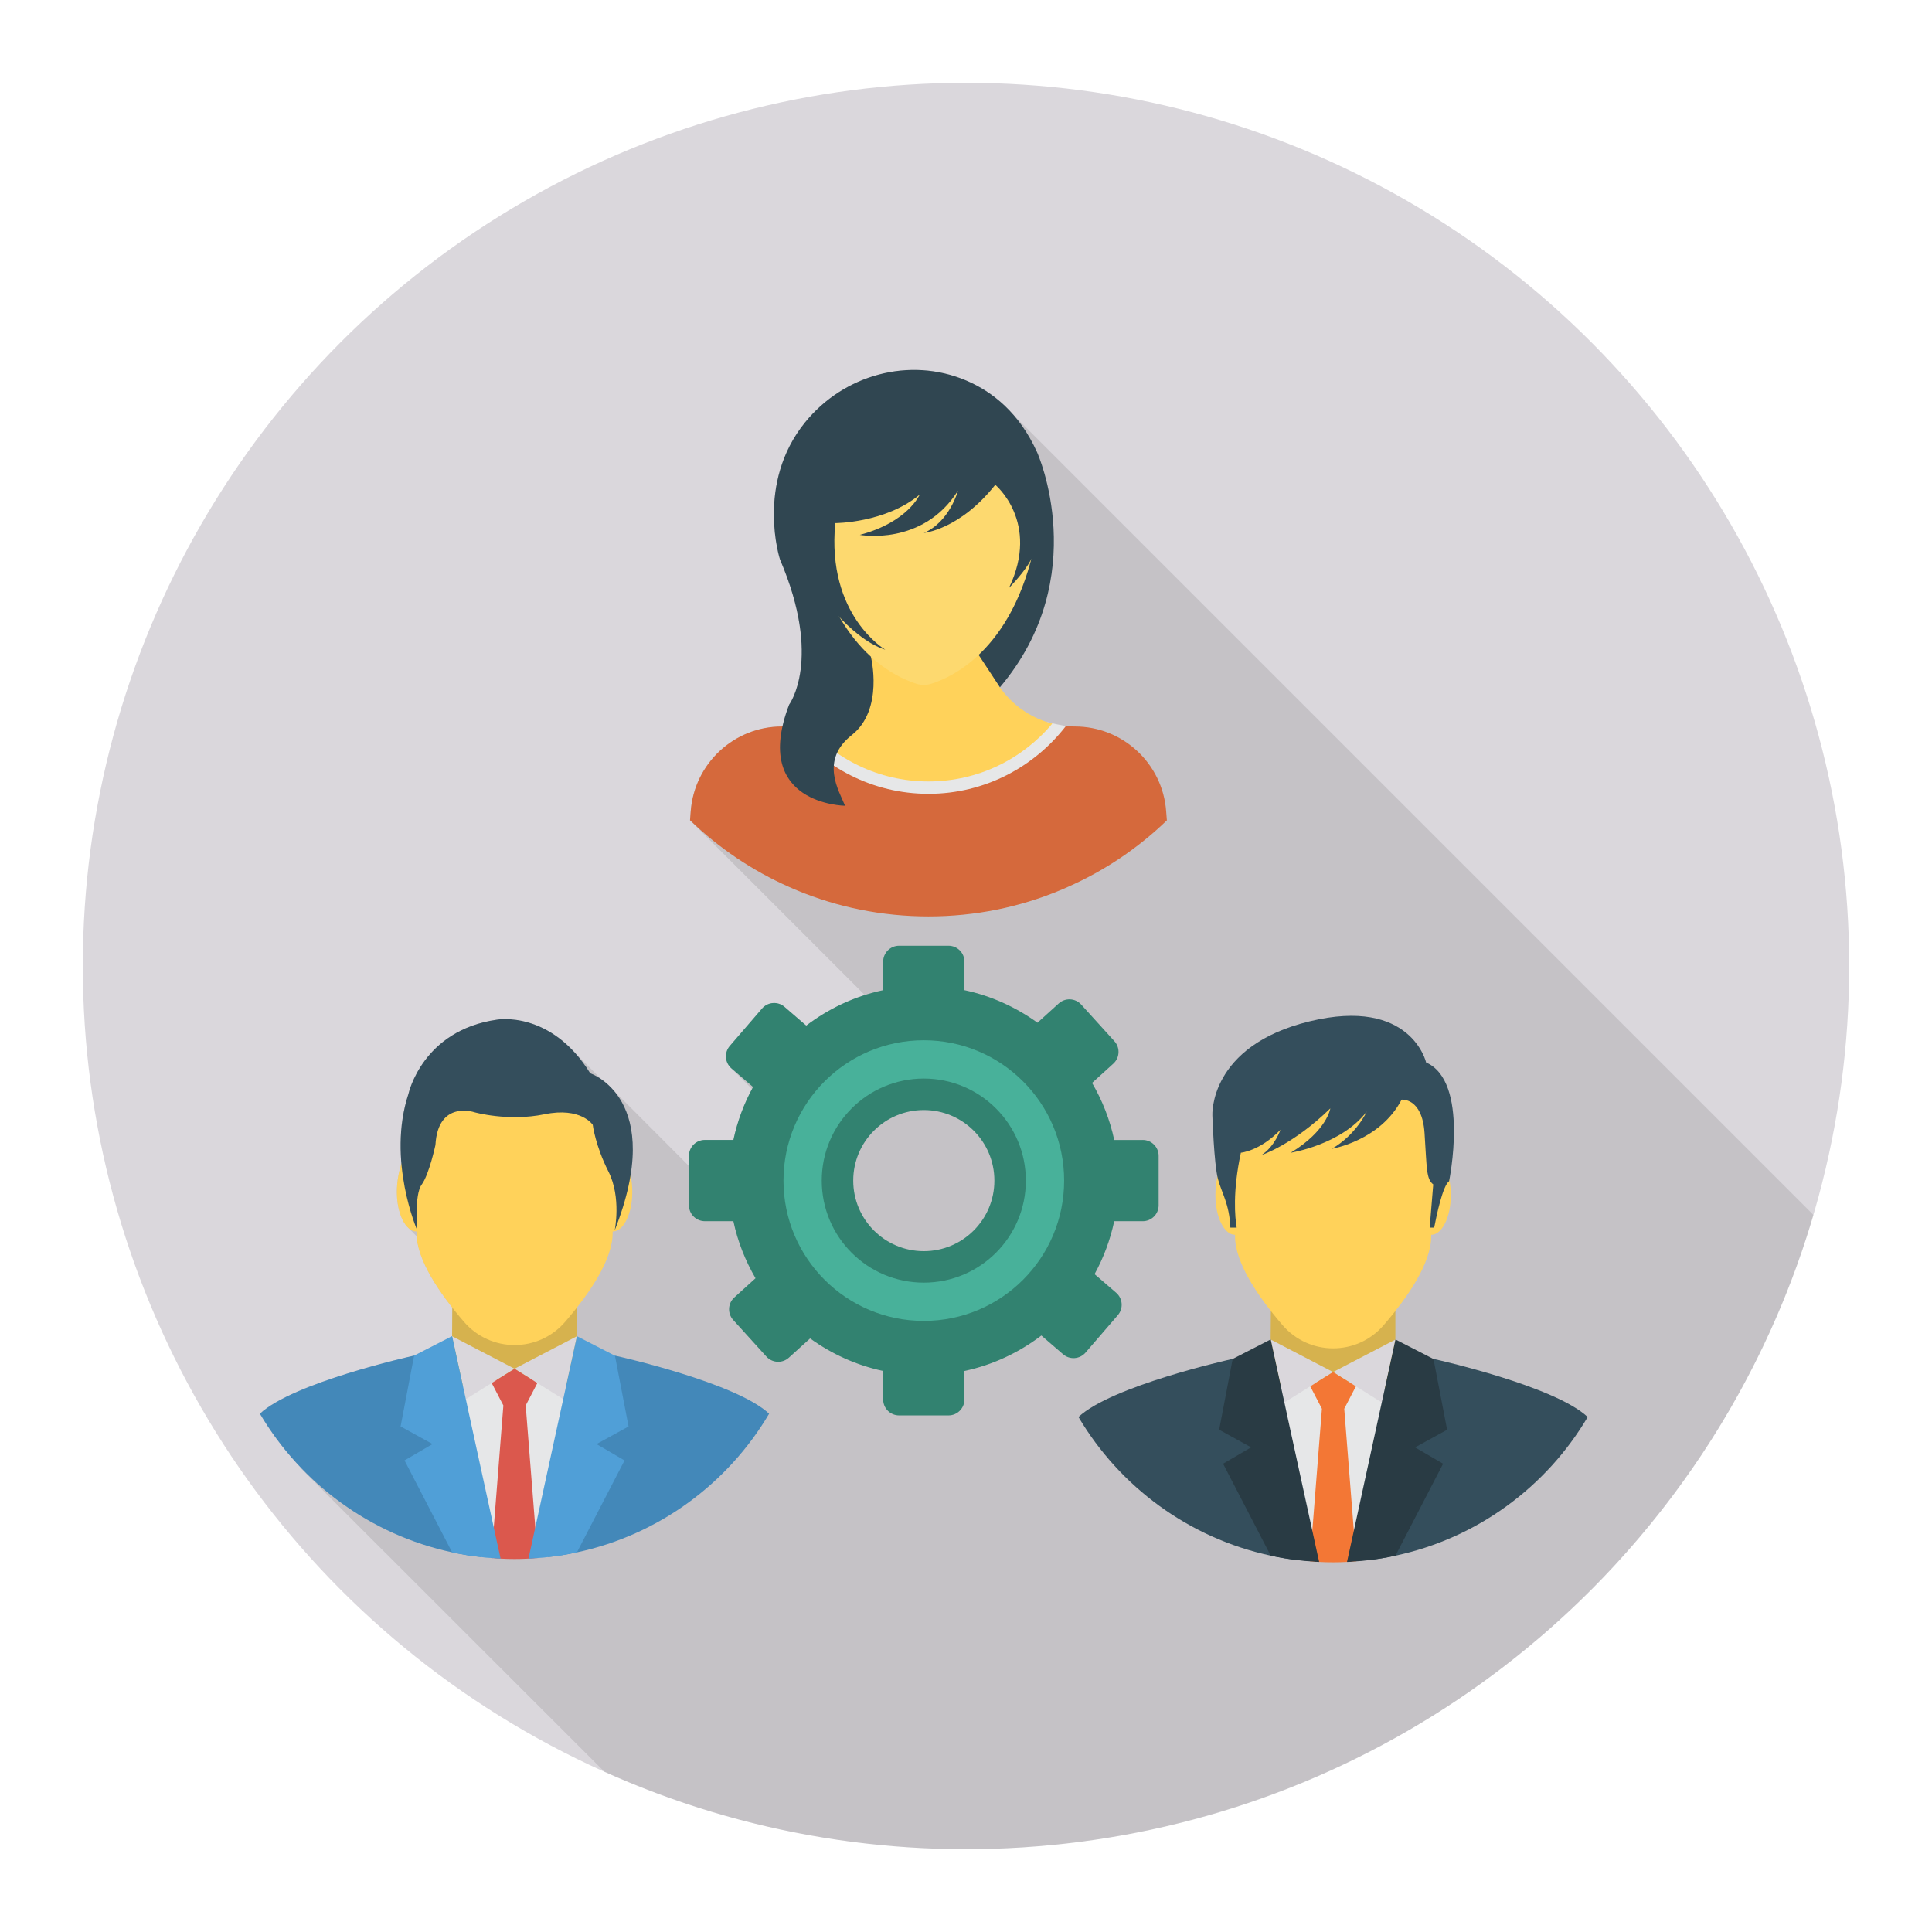 <svg enable-background="new 0 0 140 140" height="512" viewBox="0 0 140 140" width="512" xmlns="http://www.w3.org/2000/svg"><circle cx="70" cy="70" fill="#dad7dc" r="64"/><path d="m32.78 96.84v-2.08c-1.34-1.7-2.47-3.58-2.58-5.17l-.62-.63c-.48-.46-.82-1.44-.82-2.58 0-.7.13-1.42.33-2.03-.14-1.56-.07-3.35.51-5.09 0 0 1-4.6 6.4-5.37 0 0 2.99-.55 5.66 2.39l1.96 1.97c.24.17.49.4.75.68l5.56 5.57v-.74c0-.64.51-1.15 1.15-1.15h2.06c.28-1.31.74-2.54 1.36-3.69l-1.59-1.59h.02c-.4-.42-.43-1.08-.05-1.53l2.34-2.72c.42-.48 1.15-.53 1.63-.12l1.57 1.36c1.27-.96 2.7-1.71 4.25-2.21l-12.67-12.67.05-.65c.26-3.45 3.14-6.15 6.62-6.15h.05c.1-.49.24-1 .46-1.58 0 0 2.45-3.27-.66-10.52 0 0-1.79-5.49 1.82-9.94 2.81-3.45 7.57-4.76 11.67-3.03 1.18.5 2.36 1.28 3.4 2.47l58 58c-7.79 26.56-32.33 45.96-61.41 45.96-9.34 0-18.21-2.02-26.21-5.62l-22.01-22 .04-.01c-1.14-1.19-2.15-2.5-2.99-3.93 2.4-2.25 10.89-4.14 11.18-4.21h.01l2.74-1.4z" opacity=".1"/><path d="m67.281 58.389c4.058 0 7.797-2.786 10.102-5.764-.339-.033-1.172-.214-1.494-.296-2.148 2.561-4.938 3.015-8.542 3.015-3.604 0-6.891-.348-9.039-2.909-.322.082-.651.147-.99.18 2.305 2.979 5.905 5.774 9.963 5.774z" fill="#e6e7e8"/><path d="m84.556 59.447c-2.089 2.015-4.524 3.658-7.208 4.838-.173.083-.355.157-.537.231-2.931 1.222-6.151 1.891-9.528 1.891-3.377 0-6.597-.669-9.536-1.891-.182-.074-.363-.149-.537-.231-2.683-1.181-5.119-2.832-7.208-4.846l.05-.644c.256-3.459 3.137-6.151 6.613-6.151.223 0 .438-.008.652-.033 2.304 2.981 5.903 4.913 9.965 4.913 4.054 0 7.654-1.932 9.957-4.913.215.025.438.033.652.033 3.476 0 6.366 2.692 6.613 6.151z" fill="#d5693c"/><path d="m71.267 46.019v-2.039h-7.972v2.039c0 3.093-2.122 5.684-4.987 6.416 2.148 2.561 5.369 4.192 8.973 4.192 3.604 0 6.825-1.631 8.973-4.192-2.865-.731-4.987-3.322-4.987-6.416z" fill="#ffd25a"/><path d="m61.238 58.389s-6.828-.071-4.054-7.326c0 0 2.444-3.272-.663-10.526 0 0-1.788-5.485 1.821-9.934 2.804-3.456 7.57-4.768 11.667-3.03 1.921.815 3.861 2.358 5.148 5.212 0 0 4.064 9.013-2.698 17.019l-1.544-2.348-7.809.128s.966 3.831-1.381 5.68c-2.347 1.849-.915 4.058-.489 5.125z" fill="#304651"/><path d="m75.158 38.51c-1.419 8.391-6.092 10.543-7.68 11.039-.347.108-.721.108-1.068 0-1.588-.496-6.261-2.648-7.684-11.039l1.64-6.313h13.152z" fill="#fdd96f"/><path d="m60.527 44.378s.114.137.315.352c.591.63 1.932 1.926 3.312 2.351 0 0-4.267-2.489-3.627-9.175 0 0 3.627 0 6.117-2.063 0 0-.853 1.991-4.338 2.916 0 0 4.552.853 7.112-3.201 0 0-.612 2.276-2.475 3.058 0 0 2.597-.226 5.178-3.485 0 0 3.272 2.7.996 7.466 0 0 .869-.867 1.404-1.716.058-.092.112-.184.161-.274.498-.925 0 3.343 0 3.343l1.209-5.548-2.281-6.597-8.103-.231h-5.731l-1.737 4.836.689 4.529z" fill="#304651"/><path d="m91.172 98.98c.422 2.622 2.694 4.634 5.433 4.634 2.74 0 5.012-2.012 5.434-4.634-.967-.673-.924-1.599-.924-1.599v-2.867h-9.02l-.022 2.949s.066.843-.901 1.516z" fill="#d6b24e"/><path d="m103.713 83.259c-.002 0-.003.492-.005.492-.096-3.91-3.254-7.569-7.104-7.569s-7.008 3.66-7.104 7.569c-.001 0-.003-.492-.005-.492-.785 0-1.421 1.773-1.421 3.355s.636 2.864 1.421 2.864v.102c0 1.954 1.702 4.427 3.441 6.442 1.938 2.247 5.396 2.247 7.334 0 1.739-2.015 3.441-4.488 3.441-6.442v-.102c.785 0 1.421-1.282 1.421-2.864s-.636-3.355-1.421-3.355z" fill="#ffd25a"/><path d="m102.258 101.631-1.285 3.784-2.634 7.716c-.021.007-.043.014-.064.007-.05.007-.099.014-.156.007l-.334-.76-.731-1.675-.078-7.113-.028-2.399.944-.965.497-.504 1.945.958h.007l.866.426.667.327z" fill="#e6e7e8"/><path d="m115.05 102.682c-2.989 5.061-8 8.781-13.928 10.045-.689.149-1.384.27-2.094.341l.909-3.074 1.036-4.579.007-.05.894-3.926.234-1.001 1.76-1.966h.007c.291.064 8.788 1.966 11.174 4.21z" fill="#344e5c"/><path d="m101.128 97.066-4.528 2.358 3.532 2.206z" fill="#dad7dc"/><path d="m96.252 101.198-.028 2.399-.078 7.113-.731 1.675-.334.76c-.05.007-.107 0-.156-.007-.021.007-.043 0-.064-.007l-2.662-7.809v-.007l-1.257-3.684.376-.185.682-.334.866-.426 1.945-.958.497.504z" fill="#e6e7e8"/><path d="m94.187 113.067c-.717-.071-1.42-.192-2.108-.341-5.928-1.271-10.939-4.99-13.928-10.045 2.399-2.25 10.882-4.146 11.174-4.21h.007l1.76 1.966.227 1.001v.007l.88 3.869v.007l1.065 4.671z" fill="#344e5c"/><path d="m92.073 97.066 4.528 2.358-3.532 2.206z" fill="#dad7dc"/><path d="m98.275 113.138c-.05.007-.099.014-.156.007-.163.021-.334.036-.511.036-.334.021-.667.028-1.008.028s-.674-.007-1.008-.028c-.17 0-.341-.014-.511-.036-.05.007-.107 0-.156-.007l.17-2.215.582-7.397.114-1.441-.845-1.626.362-.227 1.292-.802 1.292.802.362.227-.845 1.626.114 1.448.582 7.39z" fill="#f37735"/><path d="m95.592 113.181c-.17 0-.341-.014-.511-.036-.05.007-.107 0-.156-.007-.021.007-.043 0-.064-.007-.227-.007-.447-.028-.674-.064-.717-.071-1.42-.192-2.108-.341l-3.45-6.659 2.03-1.186-2.314-1.278.98-5.132h.007l2.74-1.406h.007v.007l.014.057.774 3.557.206.944.177.823v.007l1.846 8.462.319 1.462z" fill="#293b44"/><path d="m102.542 104.882 2.03 1.186-3.45 6.659c-.689.149-1.384.27-2.094.341-.227.028-.454.057-.689.064-.021.007-.043.014-.064.007-.05.007-.099.014-.156.007-.163.021-.334.036-.511.036l.177-.795.319-1.462 1.839-8.448.185-.852.206-.937.781-3.585.007-.028v-.007h.007l2.74 1.406h.007l.987 5.132z" fill="#293b44"/><path d="m88.255 85.424c.268 1.019.83 1.8.903 3.535h.456c-.124-.743-.304-2.607.304-5.428 0 0 1.377-.115 2.868-1.664 0 0-.402 1.205-1.377 1.836 0 0 2.295-.746 4.991-3.385 0 0-.229 1.606-2.868 3.213 0 0 3.672-.574 5.507-2.983 0 0-.746 1.664-2.524 2.696 0 0 3.5-.574 5.048-3.557 0 0 1.492-.172 1.664 2.41.172 2.582.115 3.327.631 3.729l-.257 3.133h.325c.167-.873.623-3.043 1.08-3.363 0 0 1.492-7.228-1.664-8.605 0 0-1.09-4.762-8.433-2.983-7.343 1.778-7.056 6.827-7.056 6.827s.115 3.5.402 4.59z" fill="#344e5c"/><path d="m31.856 98.741c.422 2.622 2.694 4.634 5.433 4.634 2.74 0 5.012-2.012 5.434-4.634-.967-.673-.924-1.599-.924-1.599v-2.867h-9.02l-.022 3.073c0 0 .066.719-.901 1.393z" fill="#d6b24e"/><path d="m44.397 83.02c-.002 0-.003.492-.005.492-.096-3.91-3.254-7.569-7.104-7.569s-7.008 3.66-7.104 7.569c-.001 0-.003-.492-.005-.492-.785 0-1.421 1.773-1.421 3.355s.636 2.864 1.421 2.864v.102c0 1.954 1.702 4.427 3.441 6.442 1.938 2.247 5.396 2.247 7.334 0 1.739-2.015 3.441-4.488 3.441-6.442v-.102c.785 0 1.421-1.282 1.421-2.864s-.636-3.355-1.421-3.355z" fill="#ffd25a"/><path d="m42.942 101.392-1.285 3.784-2.634 7.716c-.021.007-.043.014-.064.007-.05.007-.099.014-.156.007l-.334-.76-.731-1.675-.078-7.113-.028-2.399.944-.965.497-.504 1.945.958h.007l.866.426.667.327z" fill="#e6e7e8"/><path d="m55.734 102.443c-2.989 5.061-8 8.781-13.928 10.045-.689.149-1.384.27-2.094.341l.909-3.074 1.036-4.579.007-.05.894-3.926.234-1.001 1.76-1.966h.007c.291.064 8.788 1.966 11.174 4.21z" fill="#4388b9"/><path d="m41.812 96.827-4.528 2.358 3.532 2.206z" fill="#dad7dc"/><path d="m36.936 100.959-.028 2.399-.078 7.113-.731 1.675-.334.76c-.05.007-.106 0-.156-.007-.021.007-.043 0-.064-.007l-2.662-7.809v-.007l-1.257-3.684.376-.185.681-.334.866-.426 1.945-.958.497.504z" fill="#e6e7e8"/><path d="m34.871 112.828c-.717-.071-1.42-.192-2.108-.341-5.928-1.271-10.939-4.99-13.928-10.045 2.399-2.25 10.882-4.146 11.174-4.21h.007l1.76 1.966.227 1.001v.007l.88 3.869v.007l1.065 4.671z" fill="#4388b9"/><path d="m32.757 96.827 4.528 2.358-3.532 2.206z" fill="#dad7dc"/><path d="m38.96 112.899c-.05.007-.099.014-.156.007-.163.021-.334.036-.511.036-.334.021-.667.028-1.008.028s-.674-.007-1.008-.028c-.17 0-.341-.014-.511-.036-.05.007-.106 0-.156-.007l.17-2.215.582-7.397.114-1.441-.845-1.626.362-.227 1.292-.802 1.292.802.362.227-.845 1.626.114 1.448.582 7.39z" fill="#db584d"/><path d="m36.276 112.942c-.17 0-.341-.014-.511-.036-.05.007-.106 0-.156-.007-.021.007-.043 0-.064-.007-.227-.007-.447-.028-.674-.064-.717-.071-1.42-.192-2.108-.341l-3.45-6.659 2.03-1.186-2.314-1.278.98-5.132h.007l2.74-1.406h.007v.007l.014.057.774 3.557.206.944.177.823v.007l1.846 8.462.319 1.462z" fill="#509fd7"/><path d="m43.226 104.643 2.03 1.186-3.45 6.659c-.689.149-1.384.27-2.094.341-.227.028-.454.057-.689.064-.021.007-.043.014-.064.007-.05.007-.099.014-.156.007-.163.021-.334.036-.511.036l.177-.795.319-1.462 1.839-8.448.185-.852.206-.937.781-3.585.007-.028v-.007h.007l2.74 1.406h.007l.987 5.132z" fill="#509fd7"/><path d="m30.237 89.161s-2.225-5.1-.636-9.903c0 0 .999-4.597 6.403-5.368 0 0 3.906-.722 6.767 3.883 0 0 5.54 1.832 1.771 11.388 0 0 .5-2.386-.453-4.268-.954-1.882-1.137-3.388-1.137-3.388s-.862-1.306-3.496-.761c-2.634.545-5.086-.149-5.086-.149s-2.634-.891-2.816 2.377c0 0-.454 2.129-.999 2.872s-.318 3.317-.318 3.317z" fill="#344e5c"/><path d="m82.807 82.606h-2.066c-.314-1.479-.867-2.867-1.605-4.135l1.538-1.394c.472-.428.507-1.156.08-1.628l-2.406-2.655c-.428-.471-1.156-.507-1.628-.08l-1.54 1.395c-1.559-1.125-3.349-1.945-5.294-2.359v-2.066c0-.637-.516-1.152-1.153-1.152h-3.582c-.637 0-1.153.516-1.153 1.152v2.066c-2.064.438-3.953 1.336-5.575 2.568l-1.575-1.358c-.482-.415-1.21-.361-1.626.121l-2.339 2.713c-.416.482-.362 1.21.12 1.626l1.564 1.348c-.651 1.186-1.134 2.475-1.424 3.836h-2.066c-.637 0-1.153.516-1.153 1.153v3.582c0 .637.516 1.153 1.153 1.153h2.066c.314 1.479.867 2.867 1.605 4.135l-1.538 1.394c-.472.428-.507 1.156-.08 1.628l2.406 2.654c.428.472 1.156.507 1.628.08l1.54-1.395c1.559 1.125 3.349 1.945 5.294 2.359v2.066c0 .637.516 1.153 1.153 1.153h3.582c.637 0 1.153-.516 1.153-1.153v-2.066c2.064-.438 3.953-1.336 5.575-2.569l1.575 1.358c.482.416 1.21.362 1.626-.12l2.339-2.713c.416-.482.362-1.21-.121-1.626l-1.564-1.348c.651-1.185 1.134-2.475 1.424-3.836h2.066c.637 0 1.153-.516 1.153-1.153v-3.582c-0-.637-.516-1.153-1.153-1.153zm-15.864 8.058c-2.824 0-5.114-2.29-5.114-5.114 0-2.824 2.289-5.113 5.114-5.113 2.824 0 5.114 2.289 5.114 5.113 0 2.824-2.289 5.114-5.114 5.114z" fill="#328270"/><path d="m66.942 75.381c-5.616 0-10.168 4.552-10.168 10.169 0 5.616 4.553 10.168 10.168 10.168s10.169-4.553 10.169-10.168c0-5.616-4.553-10.169-10.169-10.169zm0 17.564c-4.084 0-7.395-3.311-7.395-7.395 0-4.084 3.311-7.395 7.395-7.395 4.084 0 7.395 3.311 7.395 7.395 0 4.084-3.311 7.395-7.395 7.395z" fill="#48b19a"/></svg>